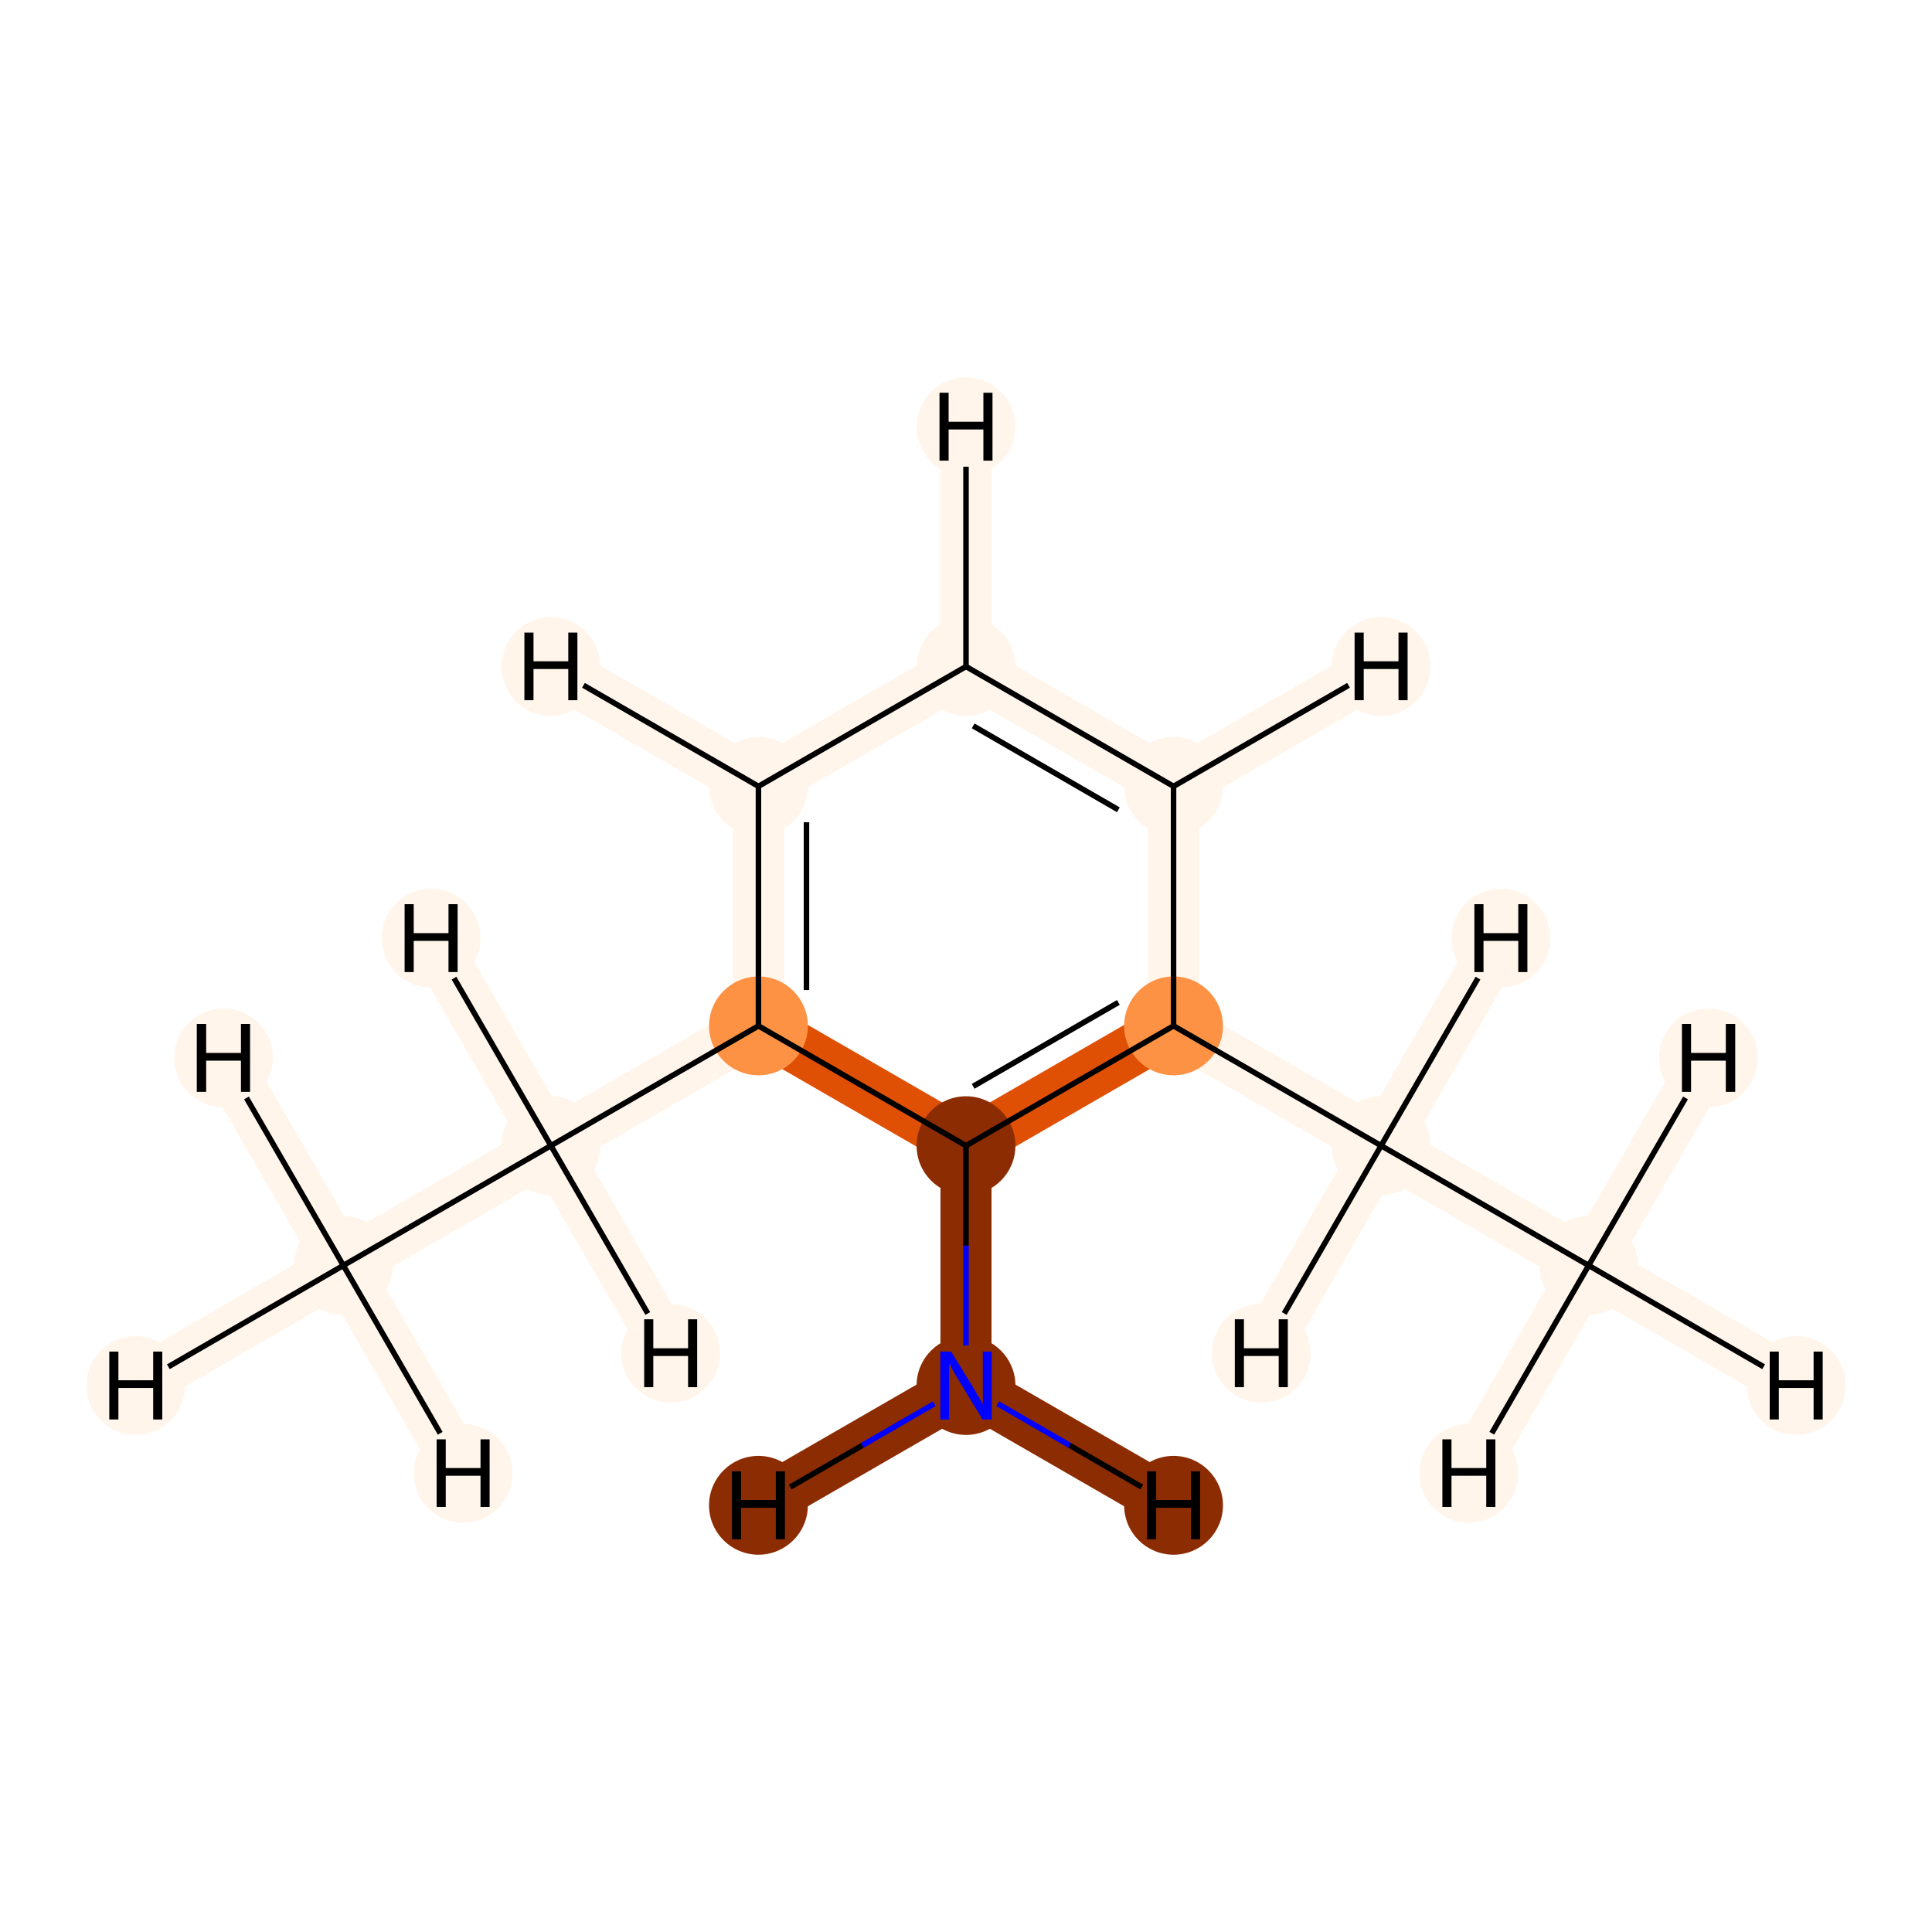 <?xml version='1.0' encoding='iso-8859-1'?>
<svg version='1.1' baseProfile='full'
              xmlns='http://www.w3.org/2000/svg'
                      xmlns:rdkit='http://www.rdkit.org/xml'
                      xmlns:xlink='http://www.w3.org/1999/xlink'
                  xml:space='preserve'
width='700px' height='700px' viewBox='0 0 700 700'>
<!-- END OF HEADER -->
<rect style='opacity:1.0;fill:#FFFFFF;stroke:none' width='700.0' height='700.0' x='0.0' y='0.0'> </rect>
<path d='M 124.4,458.5 L 199.6,415.1' style='fill:none;fill-rule:evenodd;stroke:#FFF5EB;stroke-width:18.5px;stroke-linecap:butt;stroke-linejoin:miter;stroke-opacity:1' />
<path d='M 124.4,458.5 L 49.2,502.0' style='fill:none;fill-rule:evenodd;stroke:#FFF5EB;stroke-width:18.5px;stroke-linecap:butt;stroke-linejoin:miter;stroke-opacity:1' />
<path d='M 124.4,458.5 L 167.8,533.8' style='fill:none;fill-rule:evenodd;stroke:#FFF5EB;stroke-width:18.5px;stroke-linecap:butt;stroke-linejoin:miter;stroke-opacity:1' />
<path d='M 124.4,458.5 L 81.0,383.3' style='fill:none;fill-rule:evenodd;stroke:#FFF5EB;stroke-width:18.5px;stroke-linecap:butt;stroke-linejoin:miter;stroke-opacity:1' />
<path d='M 199.6,415.1 L 274.8,371.7' style='fill:none;fill-rule:evenodd;stroke:#FFF5EB;stroke-width:18.5px;stroke-linecap:butt;stroke-linejoin:miter;stroke-opacity:1' />
<path d='M 199.6,415.1 L 156.2,339.9' style='fill:none;fill-rule:evenodd;stroke:#FFF5EB;stroke-width:18.5px;stroke-linecap:butt;stroke-linejoin:miter;stroke-opacity:1' />
<path d='M 199.6,415.1 L 243.0,490.3' style='fill:none;fill-rule:evenodd;stroke:#FFF5EB;stroke-width:18.5px;stroke-linecap:butt;stroke-linejoin:miter;stroke-opacity:1' />
<path d='M 274.8,371.7 L 274.8,284.9' style='fill:none;fill-rule:evenodd;stroke:#FFF5EB;stroke-width:18.5px;stroke-linecap:butt;stroke-linejoin:miter;stroke-opacity:1' />
<path d='M 274.8,371.7 L 350.0,415.1' style='fill:none;fill-rule:evenodd;stroke:#DF5005;stroke-width:18.5px;stroke-linecap:butt;stroke-linejoin:miter;stroke-opacity:1' />
<path d='M 274.8,284.9 L 350.0,241.5' style='fill:none;fill-rule:evenodd;stroke:#FFF5EB;stroke-width:18.5px;stroke-linecap:butt;stroke-linejoin:miter;stroke-opacity:1' />
<path d='M 274.8,284.9 L 199.6,241.5' style='fill:none;fill-rule:evenodd;stroke:#FFF5EB;stroke-width:18.5px;stroke-linecap:butt;stroke-linejoin:miter;stroke-opacity:1' />
<path d='M 350.0,241.5 L 425.2,284.9' style='fill:none;fill-rule:evenodd;stroke:#FFF5EB;stroke-width:18.5px;stroke-linecap:butt;stroke-linejoin:miter;stroke-opacity:1' />
<path d='M 350.0,241.5 L 350.0,154.6' style='fill:none;fill-rule:evenodd;stroke:#FFF5EB;stroke-width:18.5px;stroke-linecap:butt;stroke-linejoin:miter;stroke-opacity:1' />
<path d='M 425.2,284.9 L 425.2,371.7' style='fill:none;fill-rule:evenodd;stroke:#FFF5EB;stroke-width:18.5px;stroke-linecap:butt;stroke-linejoin:miter;stroke-opacity:1' />
<path d='M 425.2,284.9 L 500.4,241.5' style='fill:none;fill-rule:evenodd;stroke:#FFF5EB;stroke-width:18.5px;stroke-linecap:butt;stroke-linejoin:miter;stroke-opacity:1' />
<path d='M 425.2,371.7 L 350.0,415.1' style='fill:none;fill-rule:evenodd;stroke:#DF5005;stroke-width:18.5px;stroke-linecap:butt;stroke-linejoin:miter;stroke-opacity:1' />
<path d='M 425.2,371.7 L 500.4,415.1' style='fill:none;fill-rule:evenodd;stroke:#FFF5EB;stroke-width:18.5px;stroke-linecap:butt;stroke-linejoin:miter;stroke-opacity:1' />
<path d='M 350.0,415.1 L 350.0,502.0' style='fill:none;fill-rule:evenodd;stroke:#8C2C03;stroke-width:18.5px;stroke-linecap:butt;stroke-linejoin:miter;stroke-opacity:1' />
<path d='M 350.0,502.0 L 274.8,545.4' style='fill:none;fill-rule:evenodd;stroke:#8C2C03;stroke-width:18.5px;stroke-linecap:butt;stroke-linejoin:miter;stroke-opacity:1' />
<path d='M 350.0,502.0 L 425.2,545.4' style='fill:none;fill-rule:evenodd;stroke:#8C2C03;stroke-width:18.5px;stroke-linecap:butt;stroke-linejoin:miter;stroke-opacity:1' />
<path d='M 500.4,415.1 L 575.6,458.5' style='fill:none;fill-rule:evenodd;stroke:#FFF5EB;stroke-width:18.5px;stroke-linecap:butt;stroke-linejoin:miter;stroke-opacity:1' />
<path d='M 500.4,415.1 L 457.0,490.3' style='fill:none;fill-rule:evenodd;stroke:#FFF5EB;stroke-width:18.5px;stroke-linecap:butt;stroke-linejoin:miter;stroke-opacity:1' />
<path d='M 500.4,415.1 L 543.8,339.9' style='fill:none;fill-rule:evenodd;stroke:#FFF5EB;stroke-width:18.5px;stroke-linecap:butt;stroke-linejoin:miter;stroke-opacity:1' />
<path d='M 575.6,458.5 L 650.8,502.0' style='fill:none;fill-rule:evenodd;stroke:#FFF5EB;stroke-width:18.5px;stroke-linecap:butt;stroke-linejoin:miter;stroke-opacity:1' />
<path d='M 575.6,458.5 L 619.0,383.3' style='fill:none;fill-rule:evenodd;stroke:#FFF5EB;stroke-width:18.5px;stroke-linecap:butt;stroke-linejoin:miter;stroke-opacity:1' />
<path d='M 575.6,458.5 L 532.2,533.8' style='fill:none;fill-rule:evenodd;stroke:#FFF5EB;stroke-width:18.5px;stroke-linecap:butt;stroke-linejoin:miter;stroke-opacity:1' />
<ellipse cx='124.4' cy='458.5' rx='17.4' ry='17.4'  style='fill:#FFF5EB;fill-rule:evenodd;stroke:#FFF5EB;stroke-width:1.0px;stroke-linecap:butt;stroke-linejoin:miter;stroke-opacity:1' />
<ellipse cx='199.6' cy='415.1' rx='17.4' ry='17.4'  style='fill:#FFF5EB;fill-rule:evenodd;stroke:#FFF5EB;stroke-width:1.0px;stroke-linecap:butt;stroke-linejoin:miter;stroke-opacity:1' />
<ellipse cx='274.8' cy='371.7' rx='17.4' ry='17.4'  style='fill:#FD9244;fill-rule:evenodd;stroke:#FD9244;stroke-width:1.0px;stroke-linecap:butt;stroke-linejoin:miter;stroke-opacity:1' />
<ellipse cx='274.8' cy='284.9' rx='17.4' ry='17.4'  style='fill:#FFF5EB;fill-rule:evenodd;stroke:#FFF5EB;stroke-width:1.0px;stroke-linecap:butt;stroke-linejoin:miter;stroke-opacity:1' />
<ellipse cx='350.0' cy='241.5' rx='17.4' ry='17.4'  style='fill:#FFF5EB;fill-rule:evenodd;stroke:#FFF5EB;stroke-width:1.0px;stroke-linecap:butt;stroke-linejoin:miter;stroke-opacity:1' />
<ellipse cx='425.2' cy='284.9' rx='17.4' ry='17.4'  style='fill:#FFF5EB;fill-rule:evenodd;stroke:#FFF5EB;stroke-width:1.0px;stroke-linecap:butt;stroke-linejoin:miter;stroke-opacity:1' />
<ellipse cx='425.2' cy='371.7' rx='17.4' ry='17.4'  style='fill:#FD9244;fill-rule:evenodd;stroke:#FD9244;stroke-width:1.0px;stroke-linecap:butt;stroke-linejoin:miter;stroke-opacity:1' />
<ellipse cx='350.0' cy='415.1' rx='17.4' ry='17.4'  style='fill:#8C2C03;fill-rule:evenodd;stroke:#8C2C03;stroke-width:1.0px;stroke-linecap:butt;stroke-linejoin:miter;stroke-opacity:1' />
<ellipse cx='350.0' cy='502.0' rx='17.4' ry='17.4'  style='fill:#8C2C03;fill-rule:evenodd;stroke:#8C2C03;stroke-width:1.0px;stroke-linecap:butt;stroke-linejoin:miter;stroke-opacity:1' />
<ellipse cx='500.4' cy='415.1' rx='17.4' ry='17.4'  style='fill:#FFF5EB;fill-rule:evenodd;stroke:#FFF5EB;stroke-width:1.0px;stroke-linecap:butt;stroke-linejoin:miter;stroke-opacity:1' />
<ellipse cx='575.6' cy='458.5' rx='17.4' ry='17.4'  style='fill:#FFF5EB;fill-rule:evenodd;stroke:#FFF5EB;stroke-width:1.0px;stroke-linecap:butt;stroke-linejoin:miter;stroke-opacity:1' />
<ellipse cx='49.2' cy='502.0' rx='17.4' ry='17.4'  style='fill:#FFF5EB;fill-rule:evenodd;stroke:#FFF5EB;stroke-width:1.0px;stroke-linecap:butt;stroke-linejoin:miter;stroke-opacity:1' />
<ellipse cx='167.8' cy='533.8' rx='17.4' ry='17.4'  style='fill:#FFF5EB;fill-rule:evenodd;stroke:#FFF5EB;stroke-width:1.0px;stroke-linecap:butt;stroke-linejoin:miter;stroke-opacity:1' />
<ellipse cx='81.0' cy='383.3' rx='17.4' ry='17.4'  style='fill:#FFF5EB;fill-rule:evenodd;stroke:#FFF5EB;stroke-width:1.0px;stroke-linecap:butt;stroke-linejoin:miter;stroke-opacity:1' />
<ellipse cx='156.2' cy='339.9' rx='17.4' ry='17.4'  style='fill:#FFF5EB;fill-rule:evenodd;stroke:#FFF5EB;stroke-width:1.0px;stroke-linecap:butt;stroke-linejoin:miter;stroke-opacity:1' />
<ellipse cx='243.0' cy='490.3' rx='17.4' ry='17.4'  style='fill:#FFF5EB;fill-rule:evenodd;stroke:#FFF5EB;stroke-width:1.0px;stroke-linecap:butt;stroke-linejoin:miter;stroke-opacity:1' />
<ellipse cx='199.6' cy='241.5' rx='17.4' ry='17.4'  style='fill:#FFF5EB;fill-rule:evenodd;stroke:#FFF5EB;stroke-width:1.0px;stroke-linecap:butt;stroke-linejoin:miter;stroke-opacity:1' />
<ellipse cx='350.0' cy='154.6' rx='17.4' ry='17.4'  style='fill:#FFF5EB;fill-rule:evenodd;stroke:#FFF5EB;stroke-width:1.0px;stroke-linecap:butt;stroke-linejoin:miter;stroke-opacity:1' />
<ellipse cx='500.4' cy='241.5' rx='17.4' ry='17.4'  style='fill:#FFF5EB;fill-rule:evenodd;stroke:#FFF5EB;stroke-width:1.0px;stroke-linecap:butt;stroke-linejoin:miter;stroke-opacity:1' />
<ellipse cx='274.8' cy='545.4' rx='17.4' ry='17.4'  style='fill:#8C2C03;fill-rule:evenodd;stroke:#8C2C03;stroke-width:1.0px;stroke-linecap:butt;stroke-linejoin:miter;stroke-opacity:1' />
<ellipse cx='425.2' cy='545.4' rx='17.4' ry='17.4'  style='fill:#8C2C03;fill-rule:evenodd;stroke:#8C2C03;stroke-width:1.0px;stroke-linecap:butt;stroke-linejoin:miter;stroke-opacity:1' />
<ellipse cx='457.0' cy='490.3' rx='17.4' ry='17.4'  style='fill:#FFF5EB;fill-rule:evenodd;stroke:#FFF5EB;stroke-width:1.0px;stroke-linecap:butt;stroke-linejoin:miter;stroke-opacity:1' />
<ellipse cx='543.8' cy='339.9' rx='17.4' ry='17.4'  style='fill:#FFF5EB;fill-rule:evenodd;stroke:#FFF5EB;stroke-width:1.0px;stroke-linecap:butt;stroke-linejoin:miter;stroke-opacity:1' />
<ellipse cx='650.8' cy='502.0' rx='17.4' ry='17.4'  style='fill:#FFF5EB;fill-rule:evenodd;stroke:#FFF5EB;stroke-width:1.0px;stroke-linecap:butt;stroke-linejoin:miter;stroke-opacity:1' />
<ellipse cx='619.0' cy='383.3' rx='17.4' ry='17.4'  style='fill:#FFF5EB;fill-rule:evenodd;stroke:#FFF5EB;stroke-width:1.0px;stroke-linecap:butt;stroke-linejoin:miter;stroke-opacity:1' />
<ellipse cx='532.2' cy='533.8' rx='17.4' ry='17.4'  style='fill:#FFF5EB;fill-rule:evenodd;stroke:#FFF5EB;stroke-width:1.0px;stroke-linecap:butt;stroke-linejoin:miter;stroke-opacity:1' />
<path class='bond-0 atom-0 atom-1' d='M 124.4,458.5 L 199.6,415.1' style='fill:none;fill-rule:evenodd;stroke:#000000;stroke-width:2.0px;stroke-linecap:butt;stroke-linejoin:miter;stroke-opacity:1' />
<path class='bond-11 atom-0 atom-11' d='M 124.4,458.5 L 61.0,495.2' style='fill:none;fill-rule:evenodd;stroke:#000000;stroke-width:2.0px;stroke-linecap:butt;stroke-linejoin:miter;stroke-opacity:1' />
<path class='bond-12 atom-0 atom-12' d='M 124.4,458.5 L 159.5,519.3' style='fill:none;fill-rule:evenodd;stroke:#000000;stroke-width:2.0px;stroke-linecap:butt;stroke-linejoin:miter;stroke-opacity:1' />
<path class='bond-13 atom-0 atom-13' d='M 124.4,458.5 L 89.3,397.8' style='fill:none;fill-rule:evenodd;stroke:#000000;stroke-width:2.0px;stroke-linecap:butt;stroke-linejoin:miter;stroke-opacity:1' />
<path class='bond-1 atom-1 atom-2' d='M 199.6,415.1 L 274.8,371.7' style='fill:none;fill-rule:evenodd;stroke:#000000;stroke-width:2.0px;stroke-linecap:butt;stroke-linejoin:miter;stroke-opacity:1' />
<path class='bond-14 atom-1 atom-14' d='M 199.6,415.1 L 164.5,354.4' style='fill:none;fill-rule:evenodd;stroke:#000000;stroke-width:2.0px;stroke-linecap:butt;stroke-linejoin:miter;stroke-opacity:1' />
<path class='bond-15 atom-1 atom-15' d='M 199.6,415.1 L 234.7,475.9' style='fill:none;fill-rule:evenodd;stroke:#000000;stroke-width:2.0px;stroke-linecap:butt;stroke-linejoin:miter;stroke-opacity:1' />
<path class='bond-2 atom-2 atom-3' d='M 274.8,371.7 L 274.8,284.9' style='fill:none;fill-rule:evenodd;stroke:#000000;stroke-width:2.0px;stroke-linecap:butt;stroke-linejoin:miter;stroke-opacity:1' />
<path class='bond-2 atom-2 atom-3' d='M 292.2,358.7 L 292.2,297.9' style='fill:none;fill-rule:evenodd;stroke:#000000;stroke-width:2.0px;stroke-linecap:butt;stroke-linejoin:miter;stroke-opacity:1' />
<path class='bond-10 atom-7 atom-2' d='M 350.0,415.1 L 274.8,371.7' style='fill:none;fill-rule:evenodd;stroke:#000000;stroke-width:2.0px;stroke-linecap:butt;stroke-linejoin:miter;stroke-opacity:1' />
<path class='bond-3 atom-3 atom-4' d='M 274.8,284.9 L 350.0,241.5' style='fill:none;fill-rule:evenodd;stroke:#000000;stroke-width:2.0px;stroke-linecap:butt;stroke-linejoin:miter;stroke-opacity:1' />
<path class='bond-16 atom-3 atom-16' d='M 274.8,284.9 L 211.4,248.3' style='fill:none;fill-rule:evenodd;stroke:#000000;stroke-width:2.0px;stroke-linecap:butt;stroke-linejoin:miter;stroke-opacity:1' />
<path class='bond-4 atom-4 atom-5' d='M 350.0,241.5 L 425.2,284.9' style='fill:none;fill-rule:evenodd;stroke:#000000;stroke-width:2.0px;stroke-linecap:butt;stroke-linejoin:miter;stroke-opacity:1' />
<path class='bond-4 atom-4 atom-5' d='M 352.6,263.0 L 405.2,293.4' style='fill:none;fill-rule:evenodd;stroke:#000000;stroke-width:2.0px;stroke-linecap:butt;stroke-linejoin:miter;stroke-opacity:1' />
<path class='bond-17 atom-4 atom-17' d='M 350.0,241.5 L 350.0,169.1' style='fill:none;fill-rule:evenodd;stroke:#000000;stroke-width:2.0px;stroke-linecap:butt;stroke-linejoin:miter;stroke-opacity:1' />
<path class='bond-5 atom-5 atom-6' d='M 425.2,284.9 L 425.2,371.7' style='fill:none;fill-rule:evenodd;stroke:#000000;stroke-width:2.0px;stroke-linecap:butt;stroke-linejoin:miter;stroke-opacity:1' />
<path class='bond-18 atom-5 atom-18' d='M 425.2,284.9 L 488.6,248.3' style='fill:none;fill-rule:evenodd;stroke:#000000;stroke-width:2.0px;stroke-linecap:butt;stroke-linejoin:miter;stroke-opacity:1' />
<path class='bond-6 atom-6 atom-7' d='M 425.2,371.7 L 350.0,415.1' style='fill:none;fill-rule:evenodd;stroke:#000000;stroke-width:2.0px;stroke-linecap:butt;stroke-linejoin:miter;stroke-opacity:1' />
<path class='bond-6 atom-6 atom-7' d='M 405.2,363.2 L 352.6,393.6' style='fill:none;fill-rule:evenodd;stroke:#000000;stroke-width:2.0px;stroke-linecap:butt;stroke-linejoin:miter;stroke-opacity:1' />
<path class='bond-8 atom-6 atom-9' d='M 425.2,371.7 L 500.4,415.1' style='fill:none;fill-rule:evenodd;stroke:#000000;stroke-width:2.0px;stroke-linecap:butt;stroke-linejoin:miter;stroke-opacity:1' />
<path class='bond-7 atom-7 atom-8' d='M 350.0,415.1 L 350.0,451.3' style='fill:none;fill-rule:evenodd;stroke:#000000;stroke-width:2.0px;stroke-linecap:butt;stroke-linejoin:miter;stroke-opacity:1' />
<path class='bond-7 atom-7 atom-8' d='M 350.0,451.3 L 350.0,487.5' style='fill:none;fill-rule:evenodd;stroke:#0000FF;stroke-width:2.0px;stroke-linecap:butt;stroke-linejoin:miter;stroke-opacity:1' />
<path class='bond-19 atom-8 atom-19' d='M 338.5,508.6 L 312.4,523.7' style='fill:none;fill-rule:evenodd;stroke:#0000FF;stroke-width:2.0px;stroke-linecap:butt;stroke-linejoin:miter;stroke-opacity:1' />
<path class='bond-19 atom-8 atom-19' d='M 312.4,523.7 L 286.3,538.8' style='fill:none;fill-rule:evenodd;stroke:#000000;stroke-width:2.0px;stroke-linecap:butt;stroke-linejoin:miter;stroke-opacity:1' />
<path class='bond-20 atom-8 atom-20' d='M 361.5,508.6 L 387.6,523.7' style='fill:none;fill-rule:evenodd;stroke:#0000FF;stroke-width:2.0px;stroke-linecap:butt;stroke-linejoin:miter;stroke-opacity:1' />
<path class='bond-20 atom-8 atom-20' d='M 387.6,523.7 L 413.7,538.8' style='fill:none;fill-rule:evenodd;stroke:#000000;stroke-width:2.0px;stroke-linecap:butt;stroke-linejoin:miter;stroke-opacity:1' />
<path class='bond-9 atom-9 atom-10' d='M 500.4,415.1 L 575.6,458.5' style='fill:none;fill-rule:evenodd;stroke:#000000;stroke-width:2.0px;stroke-linecap:butt;stroke-linejoin:miter;stroke-opacity:1' />
<path class='bond-21 atom-9 atom-21' d='M 500.4,415.1 L 465.3,475.9' style='fill:none;fill-rule:evenodd;stroke:#000000;stroke-width:2.0px;stroke-linecap:butt;stroke-linejoin:miter;stroke-opacity:1' />
<path class='bond-22 atom-9 atom-22' d='M 500.4,415.1 L 535.5,354.4' style='fill:none;fill-rule:evenodd;stroke:#000000;stroke-width:2.0px;stroke-linecap:butt;stroke-linejoin:miter;stroke-opacity:1' />
<path class='bond-23 atom-10 atom-23' d='M 575.6,458.5 L 639.0,495.2' style='fill:none;fill-rule:evenodd;stroke:#000000;stroke-width:2.0px;stroke-linecap:butt;stroke-linejoin:miter;stroke-opacity:1' />
<path class='bond-24 atom-10 atom-24' d='M 575.6,458.5 L 610.7,397.8' style='fill:none;fill-rule:evenodd;stroke:#000000;stroke-width:2.0px;stroke-linecap:butt;stroke-linejoin:miter;stroke-opacity:1' />
<path class='bond-25 atom-10 atom-25' d='M 575.6,458.5 L 540.5,519.3' style='fill:none;fill-rule:evenodd;stroke:#000000;stroke-width:2.0px;stroke-linecap:butt;stroke-linejoin:miter;stroke-opacity:1' />
<path  class='atom-8' d='M 344.6 489.7
L 352.6 502.7
Q 353.4 504.0, 354.7 506.3
Q 356.0 508.6, 356.1 508.8
L 356.1 489.7
L 359.3 489.7
L 359.3 514.3
L 356.0 514.3
L 347.3 500.0
Q 346.3 498.4, 345.2 496.4
Q 344.2 494.5, 343.9 493.9
L 343.9 514.3
L 340.7 514.3
L 340.7 489.7
L 344.6 489.7
' fill='#0000FF'/>
<path  class='atom-11' d='M 39.6 489.7
L 42.9 489.7
L 42.9 500.1
L 55.5 500.1
L 55.5 489.7
L 58.8 489.7
L 58.8 514.3
L 55.5 514.3
L 55.5 502.9
L 42.9 502.9
L 42.9 514.3
L 39.6 514.3
L 39.6 489.7
' fill='#000000'/>
<path  class='atom-12' d='M 158.2 521.5
L 161.5 521.5
L 161.5 531.9
L 174.1 531.9
L 174.1 521.5
L 177.4 521.5
L 177.4 546.0
L 174.1 546.0
L 174.1 534.7
L 161.5 534.7
L 161.5 546.0
L 158.2 546.0
L 158.2 521.5
' fill='#000000'/>
<path  class='atom-13' d='M 71.3 371.0
L 74.7 371.0
L 74.7 381.5
L 87.3 381.5
L 87.3 371.0
L 90.6 371.0
L 90.6 395.6
L 87.3 395.6
L 87.3 384.3
L 74.7 384.3
L 74.7 395.6
L 71.3 395.6
L 71.3 371.0
' fill='#000000'/>
<path  class='atom-14' d='M 146.6 327.6
L 149.9 327.6
L 149.9 338.1
L 162.5 338.1
L 162.5 327.6
L 165.8 327.6
L 165.8 352.2
L 162.5 352.2
L 162.5 340.9
L 149.9 340.9
L 149.9 352.2
L 146.6 352.2
L 146.6 327.6
' fill='#000000'/>
<path  class='atom-15' d='M 233.4 478.0
L 236.7 478.0
L 236.7 488.5
L 249.3 488.5
L 249.3 478.0
L 252.6 478.0
L 252.6 502.6
L 249.3 502.6
L 249.3 491.3
L 236.7 491.3
L 236.7 502.6
L 233.4 502.6
L 233.4 478.0
' fill='#000000'/>
<path  class='atom-16' d='M 190.0 229.2
L 193.3 229.2
L 193.3 239.6
L 205.9 239.6
L 205.9 229.2
L 209.2 229.2
L 209.2 253.7
L 205.9 253.7
L 205.9 242.4
L 193.3 242.4
L 193.3 253.7
L 190.0 253.7
L 190.0 229.2
' fill='#000000'/>
<path  class='atom-17' d='M 340.4 142.3
L 343.7 142.3
L 343.7 152.8
L 356.3 152.8
L 356.3 142.3
L 359.6 142.3
L 359.6 166.9
L 356.3 166.9
L 356.3 155.6
L 343.7 155.6
L 343.7 166.9
L 340.4 166.9
L 340.4 142.3
' fill='#000000'/>
<path  class='atom-18' d='M 490.8 229.2
L 494.1 229.2
L 494.1 239.6
L 506.7 239.6
L 506.7 229.2
L 510.0 229.2
L 510.0 253.7
L 506.7 253.7
L 506.7 242.4
L 494.1 242.4
L 494.1 253.7
L 490.8 253.7
L 490.8 229.2
' fill='#000000'/>
<path  class='atom-19' d='M 265.2 533.1
L 268.5 533.1
L 268.5 543.5
L 281.1 543.5
L 281.1 533.1
L 284.4 533.1
L 284.4 557.7
L 281.1 557.7
L 281.1 546.3
L 268.5 546.3
L 268.5 557.7
L 265.2 557.7
L 265.2 533.1
' fill='#000000'/>
<path  class='atom-20' d='M 415.6 533.1
L 418.9 533.1
L 418.9 543.5
L 431.5 543.5
L 431.5 533.1
L 434.8 533.1
L 434.8 557.7
L 431.5 557.7
L 431.5 546.3
L 418.9 546.3
L 418.9 557.7
L 415.6 557.7
L 415.6 533.1
' fill='#000000'/>
<path  class='atom-21' d='M 447.4 478.0
L 450.7 478.0
L 450.7 488.5
L 463.3 488.5
L 463.3 478.0
L 466.6 478.0
L 466.6 502.6
L 463.3 502.6
L 463.3 491.3
L 450.7 491.3
L 450.7 502.6
L 447.4 502.6
L 447.4 478.0
' fill='#000000'/>
<path  class='atom-22' d='M 534.2 327.6
L 537.5 327.6
L 537.5 338.1
L 550.1 338.1
L 550.1 327.6
L 553.4 327.6
L 553.4 352.2
L 550.1 352.2
L 550.1 340.9
L 537.5 340.9
L 537.5 352.2
L 534.2 352.2
L 534.2 327.6
' fill='#000000'/>
<path  class='atom-23' d='M 641.2 489.7
L 644.5 489.7
L 644.5 500.1
L 657.1 500.1
L 657.1 489.7
L 660.4 489.7
L 660.4 514.3
L 657.1 514.3
L 657.1 502.9
L 644.5 502.9
L 644.5 514.3
L 641.2 514.3
L 641.2 489.7
' fill='#000000'/>
<path  class='atom-24' d='M 609.4 371.0
L 612.7 371.0
L 612.7 381.5
L 625.3 381.5
L 625.3 371.0
L 628.7 371.0
L 628.7 395.6
L 625.3 395.6
L 625.3 384.3
L 612.7 384.3
L 612.7 395.6
L 609.4 395.6
L 609.4 371.0
' fill='#000000'/>
<path  class='atom-25' d='M 522.6 521.5
L 525.9 521.5
L 525.9 531.9
L 538.5 531.9
L 538.5 521.5
L 541.8 521.5
L 541.8 546.0
L 538.5 546.0
L 538.5 534.7
L 525.9 534.7
L 525.9 546.0
L 522.6 546.0
L 522.6 521.5
' fill='#000000'/>
</svg>
